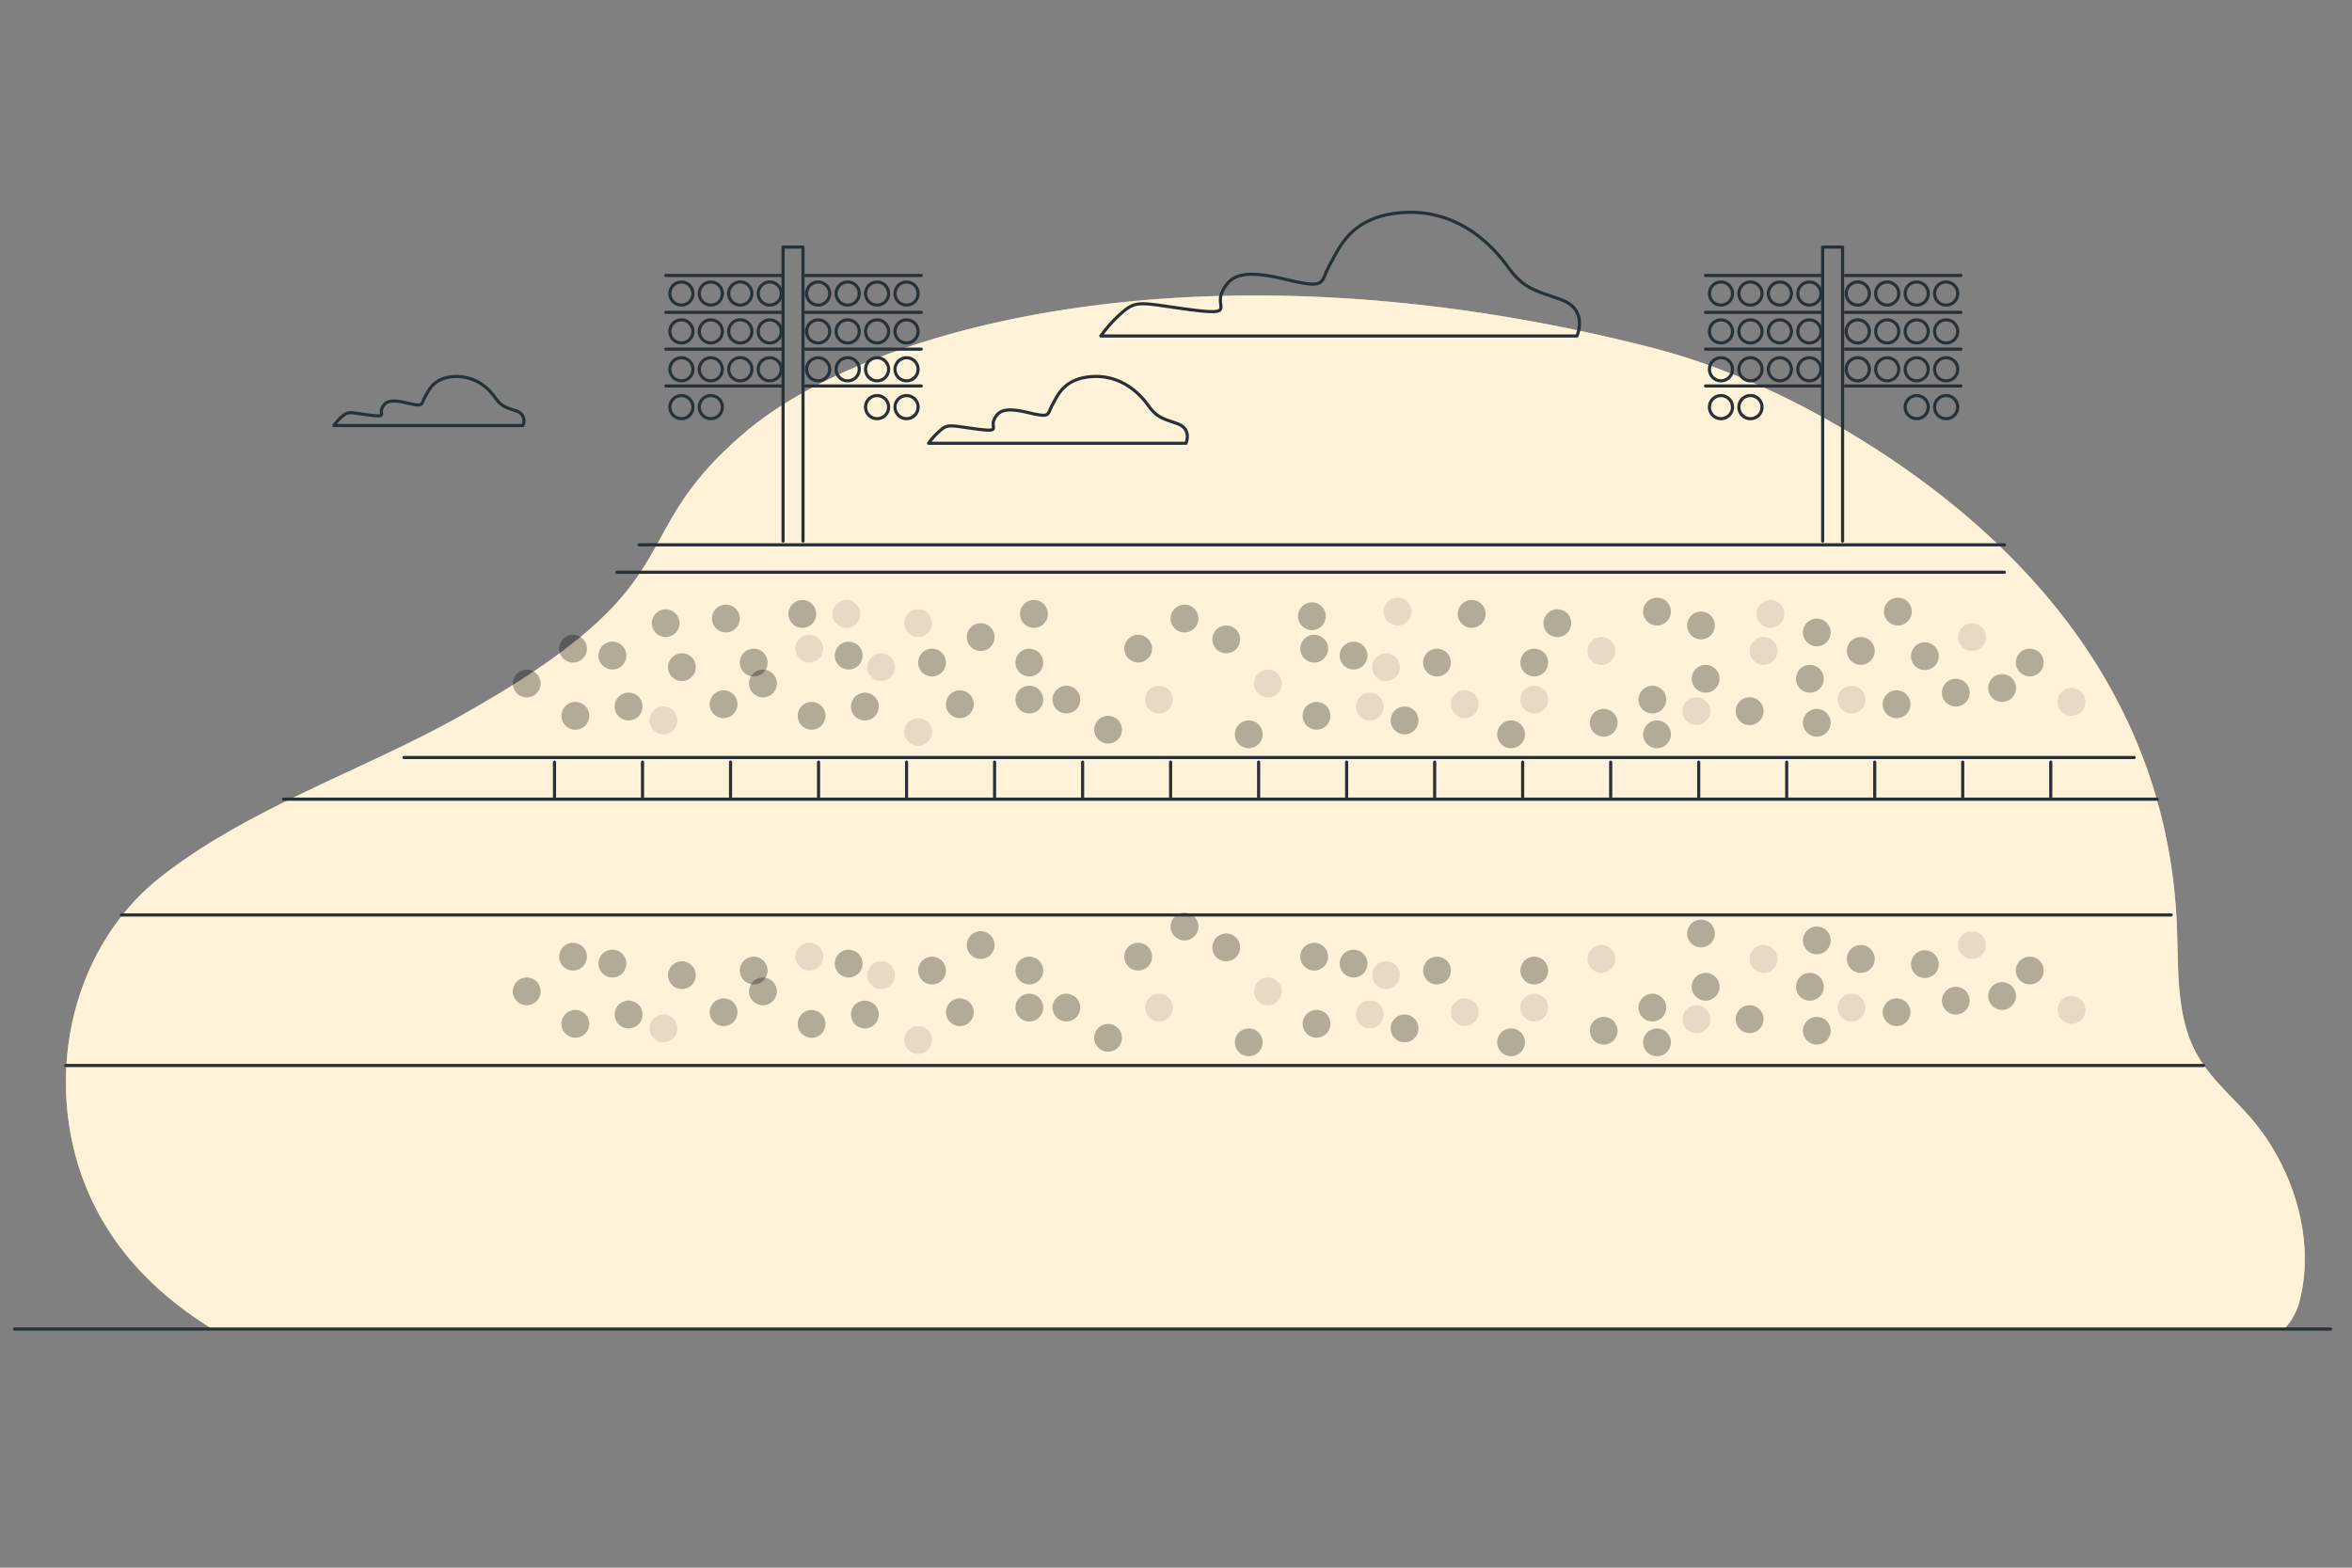 <svg xmlns="http://www.w3.org/2000/svg" viewBox="0 0 750 500"><rect x="0" y="0" width="750" height="500" fill="#808080" stroke="none"/><g id="freepik--background-simple--inject-2"><path d="M67.33,423.63l.46.26H728.36a20,20,0,0,0,5-9.22c5-19.75-2.28-42.37-15.19-57.6-5.84-6.89-13.06-12.73-17.5-20.59-6.86-12.16-5.95-27-6.5-40.94-1.66-42.61-18-78.4-43.56-107.75-17.43-20-39.12-37.09-63.28-51.25-19.13-11.22-39.63-20.31-61.15-25.8C386.3,75.06,278,103.35,237.38,138.06s-13.29,47.27-91.58,90.85c-30.57,17-66.81,29-94.46,50.72C22.62,302.19,14,343.25,26.76,376.85,34.51,397.22,49.11,412.27,67.33,423.63Z" style="fill:#FFD580"></path><path d="M67.33,423.63l.46.26H728.36a20,20,0,0,0,5-9.22c5-19.75-2.28-42.37-15.19-57.6-5.84-6.89-13.06-12.73-17.5-20.59-6.86-12.16-5.95-27-6.5-40.94-1.66-42.61-18-78.4-43.56-107.75-17.43-20-39.12-37.09-63.28-51.25-19.13-11.22-39.63-20.31-61.15-25.8C386.3,75.06,278,103.35,237.38,138.06s-13.29,47.27-91.58,90.85c-30.57,17-66.81,29-94.46,50.72C22.62,302.19,14,343.25,26.76,376.85,34.51,397.22,49.11,412.27,67.33,423.63Z" style="fill:#fff;opacity:0.7"></path></g><g id="freepik--Clouds--inject-2"><path d="M477.68,81.18c-7.4-8.44-17.43-13.87-29.13-13.44-17.44.65-21.32,11-24.55,16.8s-.65,7.75-14.21,4.52-17.44-1.29-20,3.88,4.53,7.75-10.33,5.81-16.8-3.23-21.32.65a42.33,42.33,0,0,0-7.1,7.75h151.8s3.87-8.39-5.16-11.63c-8.1-2.9-11.77-3.31-16.93-10.51C479.77,83.68,478.75,82.4,477.68,81.18Z" style="fill:none;stroke:#263238;stroke-linecap:round;stroke-linejoin:round"></path><path d="M364.59,127.34c-4-4.56-9.43-7.49-15.76-7.26-9.43.35-11.52,5.94-13.27,9.08s-.35,4.19-7.68,2.44-9.43-.69-10.83,2.1,2.45,4.19-5.59,3.14-9.08-1.74-11.52.35a22.93,22.93,0,0,0-3.84,4.19h82.07s2.09-4.53-2.79-6.28c-4.38-1.57-6.36-1.79-9.15-5.68C365.71,128.69,365.16,128,364.59,127.34Z" style="fill:none;stroke:#263238;stroke-linecap:round;stroke-linejoin:round"></path><path d="M156.77,125.41a14.53,14.53,0,0,0-11.57-5.33c-6.92.25-8.46,4.35-9.74,6.66s-.26,3.08-5.64,1.8-6.93-.52-7.95,1.54,1.79,3.07-4.1,2.3-6.67-1.28-8.47.26a17.14,17.14,0,0,0-2.82,3.08h60.26a3.28,3.28,0,0,0-2.05-4.62c-3.21-1.15-4.67-1.31-6.72-4.17C157.59,126.4,157.19,125.89,156.77,125.41Z" style="fill:none;stroke:#263238;stroke-linecap:round;stroke-linejoin:round"></path></g><g id="freepik--Lights--inject-2"><polyline points="256.06 172.57 256.06 78.8 249.7 78.8 249.7 172.57" style="fill:none;stroke:#263238;stroke-linecap:round;stroke-linejoin:round"></polyline><line x1="212.34" y1="87.87" x2="249.15" y2="87.87" style="fill:none;stroke:#263238;stroke-linecap:round;stroke-linejoin:round"></line><line x1="256.96" y1="87.87" x2="293.77" y2="87.87" style="fill:none;stroke:#263238;stroke-linecap:round;stroke-linejoin:round"></line><line x1="212.34" y1="99.62" x2="249.15" y2="99.62" style="fill:none;stroke:#263238;stroke-linecap:round;stroke-linejoin:round"></line><line x1="256.96" y1="99.62" x2="293.77" y2="99.62" style="fill:none;stroke:#263238;stroke-linecap:round;stroke-linejoin:round"></line><line x1="212.34" y1="111.36" x2="249.15" y2="111.36" style="fill:none;stroke:#263238;stroke-linecap:round;stroke-linejoin:round"></line><line x1="256.96" y1="111.36" x2="293.77" y2="111.36" style="fill:none;stroke:#263238;stroke-linecap:round;stroke-linejoin:round"></line><line x1="212.34" y1="123.1" x2="249.15" y2="123.1" style="fill:none;stroke:#263238;stroke-linecap:round;stroke-linejoin:round"></line><line x1="256.96" y1="123.1" x2="293.77" y2="123.1" style="fill:none;stroke:#263238;stroke-linecap:round;stroke-linejoin:round"></line><circle cx="217.28" cy="93.62" r="3.69" style="fill:none;stroke:#263238;stroke-linecap:round;stroke-linejoin:round"></circle><circle cx="226.67" cy="93.62" r="3.69" style="fill:none;stroke:#263238;stroke-linecap:round;stroke-linejoin:round"></circle><path d="M239.76,93.62a3.7,3.7,0,1,0-3.7,3.69A3.7,3.7,0,0,0,239.76,93.62Z" style="fill:none;stroke:#263238;stroke-linecap:round;stroke-linejoin:round"></path><circle cx="245.46" cy="93.62" r="3.69" style="fill:none;stroke:#263238;stroke-linecap:round;stroke-linejoin:round"></circle><circle cx="260.89" cy="93.62" r="3.69" style="fill:none;stroke:#263238;stroke-linecap:round;stroke-linejoin:round"></circle><path d="M274,93.62a3.69,3.69,0,1,0-3.69,3.69A3.69,3.69,0,0,0,274,93.62Z" style="fill:none;stroke:#263238;stroke-linecap:round;stroke-linejoin:round"></path><circle cx="279.68" cy="93.62" r="3.69" style="fill:none;stroke:#263238;stroke-linecap:round;stroke-linejoin:round"></circle><circle cx="289.08" cy="93.62" r="3.69" style="fill:none;stroke:#263238;stroke-linecap:round;stroke-linejoin:round"></circle><circle cx="217.28" cy="105.7" r="3.69" style="fill:none;stroke:#263238;stroke-linecap:round;stroke-linejoin:round"></circle><circle cx="226.67" cy="105.7" r="3.69" style="fill:none;stroke:#263238;stroke-linecap:round;stroke-linejoin:round"></circle><path d="M239.76,105.7a3.7,3.7,0,1,0-3.7,3.69A3.7,3.7,0,0,0,239.76,105.7Z" style="fill:none;stroke:#263238;stroke-linecap:round;stroke-linejoin:round"></path><circle cx="245.46" cy="105.7" r="3.69" style="fill:none;stroke:#263238;stroke-linecap:round;stroke-linejoin:round"></circle><circle cx="260.89" cy="105.7" r="3.69" style="fill:none;stroke:#263238;stroke-linecap:round;stroke-linejoin:round"></circle><path d="M274,105.7a3.69,3.69,0,1,0-3.69,3.69A3.69,3.69,0,0,0,274,105.7Z" style="fill:none;stroke:#263238;stroke-linecap:round;stroke-linejoin:round"></path><circle cx="279.68" cy="105.7" r="3.69" style="fill:none;stroke:#263238;stroke-linecap:round;stroke-linejoin:round"></circle><circle cx="289.08" cy="105.7" r="3.69" style="fill:none;stroke:#263238;stroke-linecap:round;stroke-linejoin:round"></circle><circle cx="217.28" cy="117.78" r="3.69" style="fill:none;stroke:#263238;stroke-linecap:round;stroke-linejoin:round"></circle><circle cx="226.67" cy="117.78" r="3.69" style="fill:none;stroke:#263238;stroke-linecap:round;stroke-linejoin:round"></circle><path d="M239.76,117.78a3.7,3.7,0,1,0-3.7,3.69A3.7,3.7,0,0,0,239.76,117.78Z" style="fill:none;stroke:#263238;stroke-linecap:round;stroke-linejoin:round"></path><circle cx="245.46" cy="117.78" r="3.69" style="fill:none;stroke:#263238;stroke-linecap:round;stroke-linejoin:round"></circle><circle cx="260.89" cy="117.78" r="3.69" style="fill:none;stroke:#263238;stroke-linecap:round;stroke-linejoin:round"></circle><path d="M274,117.78a3.69,3.69,0,1,0-3.69,3.69A3.7,3.7,0,0,0,274,117.78Z" style="fill:none;stroke:#263238;stroke-linecap:round;stroke-linejoin:round"></path><circle cx="279.68" cy="117.78" r="3.69" style="fill:none;stroke:#263238;stroke-linecap:round;stroke-linejoin:round"></circle><circle cx="289.08" cy="117.78" r="3.69" style="fill:none;stroke:#263238;stroke-linecap:round;stroke-linejoin:round"></circle><circle cx="217.28" cy="129.85" r="3.69" style="fill:none;stroke:#263238;stroke-linecap:round;stroke-linejoin:round"></circle><circle cx="226.67" cy="129.85" r="3.69" style="fill:none;stroke:#263238;stroke-linecap:round;stroke-linejoin:round"></circle><circle cx="279.68" cy="129.85" r="3.69" style="fill:none;stroke:#263238;stroke-linecap:round;stroke-linejoin:round"></circle><circle cx="289.08" cy="129.85" r="3.69" style="fill:none;stroke:#263238;stroke-linecap:round;stroke-linejoin:round"></circle><polyline points="587.56 172.57 587.56 78.8 581.21 78.8 581.21 172.57" style="fill:none;stroke:#263238;stroke-linecap:round;stroke-linejoin:round"></polyline><line x1="543.85" y1="87.87" x2="580.66" y2="87.87" style="fill:none;stroke:#263238;stroke-linecap:round;stroke-linejoin:round"></line><line x1="588.47" y1="87.87" x2="625.28" y2="87.87" style="fill:none;stroke:#263238;stroke-linecap:round;stroke-linejoin:round"></line><line x1="543.85" y1="99.62" x2="580.66" y2="99.62" style="fill:none;stroke:#263238;stroke-linecap:round;stroke-linejoin:round"></line><line x1="588.47" y1="99.62" x2="625.28" y2="99.62" style="fill:none;stroke:#263238;stroke-linecap:round;stroke-linejoin:round"></line><line x1="543.85" y1="111.36" x2="580.66" y2="111.36" style="fill:none;stroke:#263238;stroke-linecap:round;stroke-linejoin:round"></line><line x1="588.47" y1="111.36" x2="625.28" y2="111.36" style="fill:none;stroke:#263238;stroke-linecap:round;stroke-linejoin:round"></line><line x1="543.85" y1="123.1" x2="580.66" y2="123.1" style="fill:none;stroke:#263238;stroke-linecap:round;stroke-linejoin:round"></line><line x1="588.47" y1="123.1" x2="625.28" y2="123.1" style="fill:none;stroke:#263238;stroke-linecap:round;stroke-linejoin:round"></line><circle cx="548.78" cy="93.62" r="3.69" style="fill:none;stroke:#263238;stroke-linecap:round;stroke-linejoin:round"></circle><path d="M561.87,93.62a3.69,3.69,0,1,0-3.69,3.69A3.69,3.69,0,0,0,561.87,93.62Z" style="fill:none;stroke:#263238;stroke-linecap:round;stroke-linejoin:round"></path><circle cx="567.57" cy="93.62" r="3.69" style="fill:none;stroke:#263238;stroke-linecap:round;stroke-linejoin:round"></circle><circle cx="576.97" cy="93.62" r="3.69" style="fill:none;stroke:#263238;stroke-linecap:round;stroke-linejoin:round"></circle><path d="M596.09,93.62a3.69,3.69,0,1,0-3.69,3.69A3.69,3.69,0,0,0,596.09,93.62Z" style="fill:none;stroke:#263238;stroke-linecap:round;stroke-linejoin:round"></path><circle cx="601.79" cy="93.62" r="3.69" style="fill:none;stroke:#263238;stroke-linecap:round;stroke-linejoin:round"></circle><circle cx="611.19" cy="93.62" r="3.69" style="fill:none;stroke:#263238;stroke-linecap:round;stroke-linejoin:round"></circle><path d="M624.27,93.62a3.69,3.69,0,1,0-3.69,3.69A3.69,3.69,0,0,0,624.27,93.62Z" style="fill:none;stroke:#263238;stroke-linecap:round;stroke-linejoin:round"></path><circle cx="548.78" cy="105.7" r="3.69" style="fill:none;stroke:#263238;stroke-linecap:round;stroke-linejoin:round"></circle><path d="M561.87,105.7a3.69,3.69,0,1,0-3.69,3.69A3.69,3.69,0,0,0,561.87,105.7Z" style="fill:none;stroke:#263238;stroke-linecap:round;stroke-linejoin:round"></path><circle cx="567.57" cy="105.7" r="3.69" style="fill:none;stroke:#263238;stroke-linecap:round;stroke-linejoin:round"></circle><circle cx="576.97" cy="105.7" r="3.69" style="fill:none;stroke:#263238;stroke-linecap:round;stroke-linejoin:round"></circle><path d="M596.09,105.7a3.69,3.69,0,1,0-3.69,3.69A3.69,3.69,0,0,0,596.09,105.7Z" style="fill:none;stroke:#263238;stroke-linecap:round;stroke-linejoin:round"></path><circle cx="601.79" cy="105.7" r="3.69" style="fill:none;stroke:#263238;stroke-linecap:round;stroke-linejoin:round"></circle><circle cx="611.19" cy="105.7" r="3.69" style="fill:none;stroke:#263238;stroke-linecap:round;stroke-linejoin:round"></circle><path d="M624.27,105.7a3.69,3.69,0,1,0-3.69,3.69A3.69,3.69,0,0,0,624.27,105.7Z" style="fill:none;stroke:#263238;stroke-linecap:round;stroke-linejoin:round"></path><circle cx="548.78" cy="117.78" r="3.69" style="fill:none;stroke:#263238;stroke-linecap:round;stroke-linejoin:round"></circle><path d="M561.87,117.78a3.69,3.69,0,1,0-3.69,3.69A3.7,3.7,0,0,0,561.87,117.78Z" style="fill:none;stroke:#263238;stroke-linecap:round;stroke-linejoin:round"></path><circle cx="567.57" cy="117.78" r="3.69" style="fill:none;stroke:#263238;stroke-linecap:round;stroke-linejoin:round"></circle><circle cx="576.97" cy="117.78" r="3.69" style="fill:none;stroke:#263238;stroke-linecap:round;stroke-linejoin:round"></circle><path d="M596.09,117.78a3.69,3.69,0,1,0-3.69,3.69A3.7,3.7,0,0,0,596.09,117.78Z" style="fill:none;stroke:#263238;stroke-linecap:round;stroke-linejoin:round"></path><circle cx="601.79" cy="117.78" r="3.69" style="fill:none;stroke:#263238;stroke-linecap:round;stroke-linejoin:round"></circle><circle cx="611.19" cy="117.78" r="3.69" style="fill:none;stroke:#263238;stroke-linecap:round;stroke-linejoin:round"></circle><path d="M624.27,117.78a3.69,3.69,0,1,0-3.69,3.69A3.7,3.7,0,0,0,624.27,117.78Z" style="fill:none;stroke:#263238;stroke-linecap:round;stroke-linejoin:round"></path><circle cx="548.78" cy="129.85" r="3.69" style="fill:none;stroke:#263238;stroke-linecap:round;stroke-linejoin:round"></circle><path d="M561.87,129.85a3.69,3.69,0,1,0-3.69,3.69A3.69,3.69,0,0,0,561.87,129.85Z" style="fill:none;stroke:#263238;stroke-linecap:round;stroke-linejoin:round"></path><circle cx="611.19" cy="129.85" r="3.69" style="fill:none;stroke:#263238;stroke-linecap:round;stroke-linejoin:round"></circle><path d="M624.27,129.85a3.69,3.69,0,1,0-3.69,3.69A3.69,3.69,0,0,0,624.27,129.85Z" style="fill:none;stroke:#263238;stroke-linecap:round;stroke-linejoin:round"></path></g><g id="freepik--Crowd--inject-2"><path d="M594.85,223.13a4.43,4.43,0,1,0-4.43,4.43A4.43,4.43,0,0,0,594.85,223.13Z" style="opacity:0.1"></path><path d="M493.67,223.13a4.43,4.43,0,1,0-4.43,4.43A4.44,4.44,0,0,0,493.67,223.13Z" style="opacity:0.1"></path><path d="M642.86,219.44a4.43,4.43,0,1,0-4.43,4.43A4.43,4.43,0,0,0,642.86,219.44Z" style="opacity:0.3"></path><circle cx="526.9" cy="223.13" r="4.43" style="opacity:0.3"></circle><path d="M501.05,198.76a4.43,4.43,0,1,0-4.43,4.43A4.43,4.43,0,0,0,501.05,198.76Z" style="opacity:0.3"></path><path d="M493.67,211.32a4.43,4.43,0,1,0-4.43,4.43A4.44,4.44,0,0,0,493.67,211.32Z" style="opacity:0.3"></path><path d="M436.06,209.1a4.43,4.43,0,1,0-4.43,4.43A4.43,4.43,0,0,0,436.06,209.1Z" style="opacity:0.3"></path><path d="M382.14,197.28a4.43,4.43,0,1,0-4.43,4.43A4.43,4.43,0,0,0,382.14,197.28Z" style="opacity:0.3"></path><path d="M665,223.87a4.44,4.44,0,1,0-4.43,4.43A4.43,4.43,0,0,0,665,223.87Z" style="opacity:0.1"></path><path d="M441.23,225.35a4.43,4.43,0,1,0-4.43,4.43A4.43,4.43,0,0,0,441.23,225.35Z" style="opacity:0.1"></path><circle cx="292.78" cy="233.47" r="4.43" style="opacity:0.1"></circle><path d="M274.31,195.81a4.43,4.43,0,1,0-4.43,4.43A4.43,4.43,0,0,0,274.31,195.81Z" style="opacity:0.1"></path><path d="M651.68,211.31a4.43,4.43,0,1,0-4.43,4.43A4.43,4.43,0,0,0,651.68,211.31Z" style="opacity:0.3"></path><path d="M473.73,195.81a4.44,4.44,0,1,0-4.43,4.43A4.44,4.44,0,0,0,473.73,195.81Z" style="opacity:0.3"></path><path d="M633.26,203.19a4.43,4.43,0,1,0-4.43,4.43A4.43,4.43,0,0,0,633.26,203.19Z" style="opacity:0.1"></path><path d="M628.09,220.92a4.43,4.43,0,1,0-4.43,4.43A4.43,4.43,0,0,0,628.09,220.92Z" style="opacity:0.3"></path><path d="M597.81,207.62a4.44,4.44,0,1,0-4.43,4.43A4.44,4.44,0,0,0,597.81,207.62Z" style="opacity:0.3"></path><circle cx="579.34" cy="201.71" r="4.43" style="opacity:0.3"></circle><path d="M515.09,207.62a4.44,4.44,0,1,0-4.43,4.43A4.44,4.44,0,0,0,515.09,207.62Z" style="opacity:0.1"></path><path d="M423.5,206.88a4.43,4.43,0,1,0-4.43,4.44A4.43,4.43,0,0,0,423.5,206.88Z" style="opacity:0.3"></path><circle cx="353.34" cy="232.73" r="4.43" style="opacity:0.3"></circle><path d="M395.44,203.93a4.43,4.43,0,1,0-4.43,4.43A4.43,4.43,0,0,0,395.44,203.93Z" style="opacity:0.3"></path><path d="M235.91,197.28a4.44,4.44,0,1,0-4.43,4.43A4.44,4.44,0,0,0,235.91,197.28Z" style="opacity:0.3"></path><path d="M566.79,207.62a4.44,4.44,0,1,0-4.43,4.43A4.44,4.44,0,0,0,566.79,207.62Z" style="opacity:0.1"></path><path d="M569,195.81a4.43,4.43,0,1,0-4.43,4.43A4.43,4.43,0,0,0,569,195.81Z" style="opacity:0.1"></path><path d="M618.23,209.28a4.43,4.43,0,1,0-4.43,4.43A4.43,4.43,0,0,0,618.23,209.28Z" style="opacity:0.3"></path><path d="M609.62,195.07a4.43,4.43,0,1,0-4.43,4.43A4.43,4.43,0,0,0,609.62,195.07Z" style="opacity:0.3"></path><circle cx="542.41" cy="199.5" r="4.43" style="opacity:0.3"></circle><path d="M532.81,195.07a4.43,4.43,0,1,0-4.43,4.43A4.43,4.43,0,0,0,532.81,195.07Z" style="opacity:0.3"></path><path d="M609.21,224.61a4.43,4.43,0,1,0-4.43,4.43A4.43,4.43,0,0,0,609.21,224.61Z" style="opacity:0.3"></path><path d="M471.51,224.61a4.43,4.43,0,1,0-4.43,4.43A4.43,4.43,0,0,0,471.51,224.61Z" style="opacity:0.1"></path><path d="M450.09,195.07a4.43,4.43,0,1,0-4.43,4.43A4.43,4.43,0,0,0,450.09,195.07Z" style="opacity:0.1"></path><circle cx="579.34" cy="230.52" r="4.43" style="opacity:0.3"></circle><path d="M532.81,234.21a4.43,4.43,0,1,0-4.43,4.43A4.43,4.43,0,0,0,532.81,234.21Z" style="opacity:0.3"></path><circle cx="511.39" cy="230.52" r="4.43" style="opacity:0.3"></circle><circle cx="340.05" cy="223.13" r="4.43" style="opacity:0.3"></circle><path d="M452.31,229.78a4.43,4.43,0,1,0-4.43,4.43A4.43,4.43,0,0,0,452.31,229.78Z" style="opacity:0.3"></path><path d="M374,223.13a4.43,4.43,0,1,0-4.43,4.43A4.43,4.43,0,0,0,374,223.13Z" style="opacity:0.1"></path><path d="M424.24,228.3a4.43,4.43,0,1,0-4.43,4.43A4.43,4.43,0,0,0,424.24,228.3Z" style="opacity:0.3"></path><path d="M334.14,195.81a4.44,4.44,0,1,0-4.43,4.43A4.44,4.44,0,0,0,334.14,195.81Z" style="opacity:0.3"></path><path d="M408.73,218a4.43,4.43,0,1,0-4.43,4.43A4.43,4.43,0,0,0,408.73,218Z" style="opacity:0.1"></path><path d="M486.28,234.21a4.43,4.43,0,1,0-4.43,4.43A4.43,4.43,0,0,0,486.28,234.21Z" style="opacity:0.3"></path><circle cx="418.33" cy="196.54" r="4.43" style="opacity:0.3"></circle><path d="M402.63,234.21a4.43,4.43,0,1,0-4.43,4.43A4.43,4.43,0,0,0,402.63,234.21Z" style="opacity:0.3"></path><path d="M581.56,216.49a4.43,4.43,0,1,0-4.43,4.43A4.44,4.44,0,0,0,581.56,216.49Z" style="opacity:0.3"></path><path d="M548.32,216.49a4.43,4.43,0,1,0-4.43,4.43A4.43,4.43,0,0,0,548.32,216.49Z" style="opacity:0.3"></path><path d="M462.65,211.32a4.43,4.43,0,1,0-4.43,4.43A4.44,4.44,0,0,0,462.65,211.32Z" style="opacity:0.3"></path><path d="M446.4,212.79a4.43,4.43,0,1,0-4.43,4.43A4.43,4.43,0,0,0,446.4,212.79Z" style="opacity:0.1"></path><path d="M199.72,209.1a4.44,4.44,0,1,0-4.43,4.43A4.43,4.43,0,0,0,199.72,209.1Z" style="opacity:0.3"></path><path d="M204.89,225.35a4.44,4.44,0,1,0-4.43,4.43A4.43,4.43,0,0,0,204.89,225.35Z" style="opacity:0.3"></path><path d="M187.16,206.88a4.43,4.43,0,1,0-4.43,4.44A4.43,4.43,0,0,0,187.16,206.88Z" style="opacity:0.3"></path><path d="M235.17,224.61a4.43,4.43,0,1,0-4.43,4.43A4.44,4.44,0,0,0,235.17,224.61Z" style="opacity:0.3"></path><path d="M216,229.78a4.44,4.44,0,1,0-4.44,4.43A4.43,4.43,0,0,0,216,229.78Z" style="opacity:0.1"></path><path d="M187.9,228.3a4.43,4.43,0,1,0-4.43,4.43A4.43,4.43,0,0,0,187.9,228.3Z" style="opacity:0.3"></path><path d="M172.39,218a4.43,4.43,0,1,0-4.43,4.43A4.43,4.43,0,0,0,172.39,218Z" style="opacity:0.3"></path><path d="M244.77,211.32a4.43,4.43,0,1,0-4.43,4.43A4.43,4.43,0,0,0,244.77,211.32Z" style="opacity:0.3"></path><path d="M221.87,212.79a4.43,4.43,0,1,0-4.43,4.43A4.43,4.43,0,0,0,221.87,212.79Z" style="opacity:0.3"></path><path d="M332.66,223.13a4.43,4.43,0,1,0-4.43,4.43A4.43,4.43,0,0,0,332.66,223.13Z" style="opacity:0.3"></path><path d="M332.66,211.32a4.43,4.43,0,1,0-4.43,4.43A4.43,4.43,0,0,0,332.66,211.32Z" style="opacity:0.3"></path><path d="M317.15,203.19a4.43,4.43,0,1,0-4.43,4.43A4.43,4.43,0,0,0,317.15,203.19Z" style="opacity:0.3"></path><path d="M260.28,195.81a4.43,4.43,0,1,0-4.43,4.43A4.43,4.43,0,0,0,260.28,195.81Z" style="opacity:0.3"></path><path d="M275.05,209.1a4.43,4.43,0,1,0-4.43,4.43A4.43,4.43,0,0,0,275.05,209.1Z" style="opacity:0.3"></path><path d="M280.22,225.35a4.43,4.43,0,1,0-4.43,4.43A4.43,4.43,0,0,0,280.22,225.35Z" style="opacity:0.3"></path><path d="M262.5,206.88a4.44,4.44,0,1,0-4.44,4.44A4.44,4.44,0,0,0,262.5,206.88Z" style="opacity:0.1"></path><path d="M310.5,224.61a4.43,4.43,0,1,0-4.43,4.43A4.43,4.43,0,0,0,310.5,224.61Z" style="opacity:0.3"></path><circle cx="362.94" cy="206.88" r="4.43" style="opacity:0.3"></circle><path d="M263.23,228.3a4.43,4.43,0,1,0-4.43,4.43A4.43,4.43,0,0,0,263.23,228.3Z" style="opacity:0.3"></path><path d="M247.72,218a4.43,4.43,0,1,0-4.43,4.43A4.43,4.43,0,0,0,247.72,218Z" style="opacity:0.3"></path><circle cx="212.27" cy="198.76" r="4.43" style="opacity:0.3"></circle><path d="M301.64,211.32a4.43,4.43,0,1,0-4.43,4.43A4.43,4.43,0,0,0,301.64,211.32Z" style="opacity:0.3"></path><path d="M285.39,212.79a4.43,4.43,0,1,0-4.43,4.43A4.43,4.43,0,0,0,285.39,212.79Z" style="opacity:0.1"></path><circle cx="292.78" cy="198.76" r="4.43" style="opacity:0.1"></circle><path d="M562.36,226.83a4.44,4.44,0,1,0-4.44,4.43A4.44,4.44,0,0,0,562.36,226.83Z" style="opacity:0.3"></path><path d="M545.37,226.83a4.43,4.43,0,1,0-4.43,4.43A4.44,4.44,0,0,0,545.37,226.83Z" style="opacity:0.1"></path><path d="M594.85,321.36a4.43,4.43,0,1,0-4.43,4.43A4.43,4.43,0,0,0,594.85,321.36Z" style="opacity:0.1"></path><path d="M493.67,321.36a4.43,4.43,0,1,0-4.43,4.43A4.44,4.44,0,0,0,493.67,321.36Z" style="opacity:0.1"></path><path d="M642.86,317.67a4.43,4.43,0,1,0-4.43,4.43A4.43,4.43,0,0,0,642.86,317.67Z" style="opacity:0.3"></path><circle cx="526.9" cy="321.36" r="4.43" style="opacity:0.3"></circle><path d="M493.67,309.55a4.43,4.43,0,1,0-4.43,4.43A4.44,4.44,0,0,0,493.67,309.55Z" style="opacity:0.3"></path><path d="M436.06,307.33a4.43,4.43,0,1,0-4.43,4.43A4.43,4.43,0,0,0,436.06,307.33Z" style="opacity:0.3"></path><path d="M382.14,295.51a4.43,4.43,0,1,0-4.43,4.43A4.43,4.43,0,0,0,382.14,295.51Z" style="opacity:0.3"></path><path d="M665,322.1a4.44,4.44,0,1,0-4.43,4.43A4.43,4.43,0,0,0,665,322.1Z" style="opacity:0.1"></path><path d="M441.23,323.58A4.43,4.43,0,1,0,436.8,328,4.43,4.43,0,0,0,441.23,323.58Z" style="opacity:0.1"></path><circle cx="292.78" cy="331.7" r="4.43" style="opacity:0.1"></circle><path d="M651.68,309.54a4.43,4.43,0,1,0-4.43,4.43A4.43,4.43,0,0,0,651.68,309.54Z" style="opacity:0.3"></path><path d="M633.26,301.42a4.43,4.43,0,1,0-4.43,4.43A4.43,4.43,0,0,0,633.26,301.42Z" style="opacity:0.1"></path><circle cx="623.66" cy="319.15" r="4.43" style="opacity:0.3"></circle><path d="M597.81,305.85a4.44,4.44,0,1,0-4.43,4.43A4.44,4.44,0,0,0,597.81,305.85Z" style="opacity:0.3"></path><path d="M583.77,299.94a4.43,4.43,0,1,0-4.43,4.44A4.43,4.43,0,0,0,583.77,299.94Z" style="opacity:0.3"></path><path d="M515.09,305.85a4.44,4.44,0,1,0-4.43,4.43A4.44,4.44,0,0,0,515.09,305.85Z" style="opacity:0.1"></path><path d="M423.5,305.11a4.43,4.43,0,1,0-4.43,4.44A4.43,4.43,0,0,0,423.5,305.11Z" style="opacity:0.3"></path><path d="M357.77,331a4.43,4.43,0,1,0-4.43,4.44A4.43,4.43,0,0,0,357.77,331Z" style="opacity:0.3"></path><path d="M395.44,302.16a4.43,4.43,0,1,0-4.43,4.43A4.43,4.43,0,0,0,395.44,302.16Z" style="opacity:0.3"></path><path d="M566.79,305.85a4.44,4.44,0,1,0-4.43,4.43A4.44,4.44,0,0,0,566.79,305.85Z" style="opacity:0.1"></path><circle cx="613.8" cy="307.51" r="4.43" style="opacity:0.3"></circle><circle cx="542.41" cy="297.73" r="4.43" style="opacity:0.3"></circle><circle cx="604.78" cy="322.84" r="4.43" style="opacity:0.3"></circle><circle cx="467.08" cy="322.84" r="4.43" style="opacity:0.1"></circle><circle cx="579.34" cy="328.75" r="4.43" style="opacity:0.3"></circle><path d="M532.81,332.44a4.43,4.43,0,1,0-4.43,4.43A4.43,4.43,0,0,0,532.81,332.44Z" style="opacity:0.3"></path><circle cx="511.39" cy="328.75" r="4.43" style="opacity:0.3"></circle><circle cx="340.05" cy="321.36" r="4.43" style="opacity:0.3"></circle><path d="M452.31,328a4.43,4.43,0,1,0-4.43,4.43A4.43,4.43,0,0,0,452.31,328Z" style="opacity:0.3"></path><path d="M374,321.36a4.43,4.43,0,1,0-4.43,4.43A4.43,4.43,0,0,0,374,321.36Z" style="opacity:0.1"></path><path d="M424.24,326.53a4.43,4.43,0,1,0-4.43,4.43A4.43,4.43,0,0,0,424.24,326.53Z" style="opacity:0.3"></path><path d="M408.73,316.19a4.43,4.43,0,1,0-4.43,4.43A4.43,4.43,0,0,0,408.73,316.19Z" style="opacity:0.1"></path><path d="M486.28,332.44a4.43,4.43,0,1,0-4.43,4.43A4.43,4.43,0,0,0,486.28,332.44Z" style="opacity:0.3"></path><path d="M402.63,332.44a4.43,4.43,0,1,0-4.43,4.43A4.43,4.43,0,0,0,402.63,332.44Z" style="opacity:0.3"></path><path d="M581.56,314.72a4.43,4.43,0,1,0-4.43,4.43A4.44,4.44,0,0,0,581.56,314.72Z" style="opacity:0.3"></path><path d="M548.32,314.72a4.43,4.43,0,1,0-4.43,4.43A4.43,4.43,0,0,0,548.32,314.72Z" style="opacity:0.3"></path><path d="M462.65,309.55a4.43,4.43,0,1,0-4.43,4.43A4.44,4.44,0,0,0,462.65,309.55Z" style="opacity:0.3"></path><path d="M446.4,311a4.43,4.43,0,1,0-4.43,4.43A4.43,4.43,0,0,0,446.4,311Z" style="opacity:0.1"></path><path d="M199.72,307.33a4.44,4.44,0,1,0-4.43,4.43A4.43,4.43,0,0,0,199.72,307.33Z" style="opacity:0.3"></path><path d="M204.89,323.58a4.44,4.44,0,1,0-4.43,4.43A4.43,4.43,0,0,0,204.89,323.58Z" style="opacity:0.3"></path><path d="M187.16,305.11a4.43,4.43,0,1,0-4.43,4.44A4.43,4.43,0,0,0,187.16,305.11Z" style="opacity:0.3"></path><circle cx="230.74" cy="322.84" r="4.43" style="opacity:0.3"></circle><path d="M216,328a4.44,4.44,0,1,0-4.44,4.43A4.43,4.43,0,0,0,216,328Z" style="opacity:0.1"></path><path d="M187.9,326.53a4.43,4.43,0,1,0-4.43,4.43A4.43,4.43,0,0,0,187.9,326.53Z" style="opacity:0.3"></path><path d="M172.39,316.19a4.43,4.43,0,1,0-4.43,4.43A4.43,4.43,0,0,0,172.39,316.19Z" style="opacity:0.3"></path><path d="M244.77,309.55a4.43,4.43,0,1,0-4.43,4.43A4.43,4.43,0,0,0,244.77,309.55Z" style="opacity:0.3"></path><circle cx="217.44" cy="311.02" r="4.43" style="opacity:0.3"></circle><path d="M332.66,321.36a4.43,4.43,0,1,0-4.43,4.43A4.43,4.43,0,0,0,332.66,321.36Z" style="opacity:0.3"></path><path d="M332.66,309.55a4.43,4.43,0,1,0-4.43,4.43A4.43,4.43,0,0,0,332.66,309.55Z" style="opacity:0.3"></path><path d="M317.15,301.42a4.43,4.43,0,1,0-4.43,4.43A4.43,4.43,0,0,0,317.15,301.42Z" style="opacity:0.3"></path><path d="M275.05,307.33a4.43,4.43,0,1,0-4.43,4.43A4.43,4.43,0,0,0,275.05,307.33Z" style="opacity:0.3"></path><path d="M280.22,323.58a4.43,4.43,0,1,0-4.43,4.43A4.43,4.43,0,0,0,280.22,323.58Z" style="opacity:0.3"></path><path d="M262.5,305.11a4.44,4.44,0,1,0-4.44,4.44A4.44,4.44,0,0,0,262.5,305.11Z" style="opacity:0.1"></path><circle cx="306.07" cy="322.84" r="4.43" style="opacity:0.3"></circle><path d="M367.37,305.11a4.43,4.43,0,1,0-4.43,4.44A4.43,4.43,0,0,0,367.37,305.11Z" style="opacity:0.3"></path><path d="M263.23,326.53A4.43,4.43,0,1,0,258.8,331,4.43,4.43,0,0,0,263.23,326.53Z" style="opacity:0.3"></path><path d="M247.72,316.19a4.43,4.43,0,1,0-4.43,4.43A4.43,4.43,0,0,0,247.72,316.19Z" style="opacity:0.3"></path><path d="M301.64,309.55a4.43,4.43,0,1,0-4.43,4.43A4.43,4.43,0,0,0,301.64,309.55Z" style="opacity:0.3"></path><path d="M285.39,311a4.43,4.43,0,1,0-4.43,4.43A4.43,4.43,0,0,0,285.39,311Z" style="opacity:0.1"></path><path d="M562.36,325.06a4.44,4.44,0,1,0-4.44,4.43A4.44,4.44,0,0,0,562.36,325.06Z" style="opacity:0.3"></path><path d="M545.37,325.06a4.43,4.43,0,1,0-4.43,4.43A4.44,4.44,0,0,0,545.37,325.06Z" style="opacity:0.1"></path><line x1="90.41" y1="254.89" x2="687.91" y2="254.89" style="fill:none;stroke:#263238;stroke-linecap:round;stroke-linejoin:round"></line><line x1="128.81" y1="241.6" x2="680.53" y2="241.6" style="fill:none;stroke:#263238;stroke-linecap:round;stroke-linejoin:round"></line><line x1="176.82" y1="254.15" x2="176.82" y2="243.07" style="fill:none;stroke:#263238;stroke-linecap:round;stroke-linejoin:round"></line><line x1="204.89" y1="254.15" x2="204.89" y2="243.07" style="fill:none;stroke:#263238;stroke-linecap:round;stroke-linejoin:round"></line><line x1="232.95" y1="254.15" x2="232.95" y2="243.07" style="fill:none;stroke:#263238;stroke-linecap:round;stroke-linejoin:round"></line><line x1="261.02" y1="254.15" x2="261.02" y2="243.07" style="fill:none;stroke:#263238;stroke-linecap:round;stroke-linejoin:round"></line><line x1="289.08" y1="254.15" x2="289.08" y2="243.07" style="fill:none;stroke:#263238;stroke-linecap:round;stroke-linejoin:round"></line><line x1="317.15" y1="254.15" x2="317.15" y2="243.07" style="fill:none;stroke:#263238;stroke-linecap:round;stroke-linejoin:round"></line><line x1="345.22" y1="254.15" x2="345.22" y2="243.07" style="fill:none;stroke:#263238;stroke-linecap:round;stroke-linejoin:round"></line><line x1="373.28" y1="254.15" x2="373.28" y2="243.07" style="fill:none;stroke:#263238;stroke-linecap:round;stroke-linejoin:round"></line><line x1="401.35" y1="254.15" x2="401.35" y2="243.07" style="fill:none;stroke:#263238;stroke-linecap:round;stroke-linejoin:round"></line><line x1="429.41" y1="254.15" x2="429.41" y2="243.07" style="fill:none;stroke:#263238;stroke-linecap:round;stroke-linejoin:round"></line><line x1="457.48" y1="254.15" x2="457.48" y2="243.07" style="fill:none;stroke:#263238;stroke-linecap:round;stroke-linejoin:round"></line><line x1="485.54" y1="254.15" x2="485.54" y2="243.07" style="fill:none;stroke:#263238;stroke-linecap:round;stroke-linejoin:round"></line><line x1="513.61" y1="254.15" x2="513.61" y2="243.07" style="fill:none;stroke:#263238;stroke-linecap:round;stroke-linejoin:round"></line><line x1="541.68" y1="254.15" x2="541.68" y2="243.07" style="fill:none;stroke:#263238;stroke-linecap:round;stroke-linejoin:round"></line><line x1="569.74" y1="254.15" x2="569.74" y2="243.07" style="fill:none;stroke:#263238;stroke-linecap:round;stroke-linejoin:round"></line><line x1="597.81" y1="254.15" x2="597.81" y2="243.07" style="fill:none;stroke:#263238;stroke-linecap:round;stroke-linejoin:round"></line><line x1="625.87" y1="254.15" x2="625.87" y2="243.07" style="fill:none;stroke:#263238;stroke-linecap:round;stroke-linejoin:round"></line><line x1="653.94" y1="254.15" x2="653.94" y2="243.07" style="fill:none;stroke:#263238;stroke-linecap:round;stroke-linejoin:round"></line><line x1="20.98" y1="339.83" x2="702.68" y2="339.83" style="fill:none;stroke:#263238;stroke-linecap:round;stroke-linejoin:round"></line><line x1="38.71" y1="291.82" x2="692.34" y2="291.82" style="fill:none;stroke:#263238;stroke-linecap:round;stroke-linejoin:round"></line><line x1="196.7" y1="182.51" x2="639.17" y2="182.51" style="fill:none;stroke:#263238;stroke-linecap:round;stroke-linejoin:round"></line><line x1="203.81" y1="173.77" x2="639.17" y2="173.77" style="fill:none;stroke:#263238;stroke-linecap:round;stroke-linejoin:round"></line></g><g id="freepik--Floor--inject-2"><line x1="4.63" y1="423.89" x2="743.15" y2="423.89" style="fill:none;stroke:#263238;stroke-linecap:round;stroke-linejoin:round"></line></g></svg>